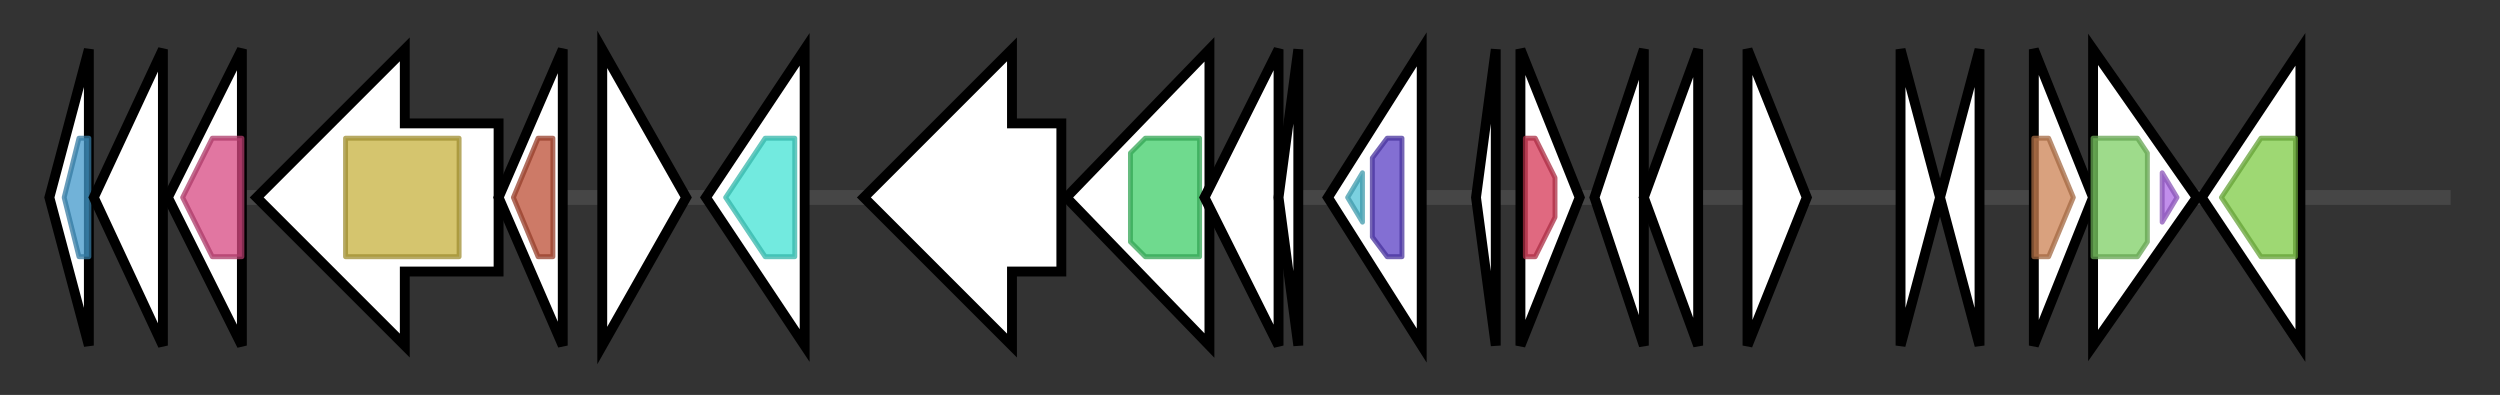 <svg version="1.1" baseProfile="full" xmlns="http://www.w3.org/2000/svg" width="506.433" height="80">
	<rect width="100%" height="100%" fill="#333333" stroke="none"/>
	<g>
		<line x1="10" y1="40.0" x2="496.433" y2="40.0" style="stroke:rgb(70,70,70); stroke-width:3 "/>
		<g>
			<title> (ctg26_1)</title>
			<polygon class=" (ctg26_1)" points="10,40 18,10 18,70" fill="rgb(255,255,255)" fill-opacity="1.0" stroke="rgb(0,0,0)" stroke-width="2"  />
			<g>
				<title>Integrase_DNA (PF02920)
"DNA binding domain of tn916 integrase"</title>
				<polygon class="PF02920" points="13,40 16,28 18,28 18,52 16,52" stroke-linejoin="round" width="7" height="24" fill="rgb(66,152,203)" stroke="rgb(52,121,162)" stroke-width="1" opacity="0.75" />
			</g>
		</g>
		<g>
			<title> (ctg26_2)</title>
			<polygon class=" (ctg26_2)" points="19,40 33,10 33,70" fill="rgb(255,255,255)" fill-opacity="1.0" stroke="rgb(0,0,0)" stroke-width="2"  />
		</g>
		<g>
			<title> (ctg26_3)</title>
			<polygon class=" (ctg26_3)" points="34,40 49,10 49,70" fill="rgb(255,255,255)" fill-opacity="1.0" stroke="rgb(0,0,0)" stroke-width="2"  />
			<g>
				<title>DUF3990 (PF13151)
"Protein of unknown function (DUF3990)"</title>
				<polygon class="PF13151" points="37,40 43,28 49,28 49,52 43,52" stroke-linejoin="round" width="14" height="24" fill="rgb(215,73,130)" stroke="rgb(172,58,104)" stroke-width="1" opacity="0.75" />
			</g>
		</g>
		<g>
			<title> (ctg26_4)</title>
			<polygon class=" (ctg26_4)" points="101,25 82,25 82,10 52,40 82,70 82,55 101,55" fill="rgb(255,255,255)" fill-opacity="1.0" stroke="rgb(0,0,0)" stroke-width="2"  />
			<g>
				<title>Peptidase_M56 (PF05569)
"BlaR1 peptidase M56"</title>
				<rect class="PF05569" x="70" y="28" stroke-linejoin="round" width="23" height="24" fill="rgb(199,177,62)" stroke="rgb(159,141,49)" stroke-width="1" opacity="0.75" />
			</g>
		</g>
		<g>
			<title> (ctg26_5)</title>
			<polygon class=" (ctg26_5)" points="101,40 114,10 114,70" fill="rgb(255,255,255)" fill-opacity="1.0" stroke="rgb(0,0,0)" stroke-width="2"  />
			<g>
				<title>Penicillinase_R (PF03965)
"Penicillinase repressor"</title>
				<polygon class="PF03965" points="104,40 109,28 112,28 112,52 109,52" stroke-linejoin="round" width="11" height="24" fill="rgb(188,78,53)" stroke="rgb(150,62,42)" stroke-width="1" opacity="0.75" />
			</g>
		</g>
		<g>
			<title> (ctg26_6)</title>
			<polygon class=" (ctg26_6)" points="122,10 139,40 122,70" fill="rgb(255,255,255)" fill-opacity="1.0" stroke="rgb(0,0,0)" stroke-width="2"  />
		</g>
		<g>
			<title> (ctg26_7)</title>
			<polygon class=" (ctg26_7)" points="143,40 163,10 163,70" fill="rgb(255,255,255)" fill-opacity="1.0" stroke="rgb(0,0,0)" stroke-width="2"  />
			<g>
				<title>AgrB (PF04647)
"Accessory gene regulator B"</title>
				<polygon class="PF04647" points="147,40 155,28 161,28 161,52 155,52" stroke-linejoin="round" width="17" height="24" fill="rgb(67,227,212)" stroke="rgb(53,181,169)" stroke-width="1" opacity="0.75" />
			</g>
		</g>
		<g>
			<title> (ctg26_8)</title>
			<polygon class=" (ctg26_8)" points="215,25 205,25 205,10 175,40 205,70 205,55 215,55" fill="rgb(255,255,255)" fill-opacity="1.0" stroke="rgb(0,0,0)" stroke-width="2"  />
		</g>
		<g>
			<title> (ctg26_9)</title>
			<polygon class=" (ctg26_9)" points="216,40 245,10 245,70" fill="rgb(255,255,255)" fill-opacity="1.0" stroke="rgb(0,0,0)" stroke-width="2"  />
			<g>
				<title>ABC_tran (PF00005)
"ABC transporter"</title>
				<polygon class="PF00005" points="229,31 232,28 243,28 243,52 232,52 229,49" stroke-linejoin="round" width="14" height="24" fill="rgb(63,205,104)" stroke="rgb(50,164,83)" stroke-width="1" opacity="0.75" />
			</g>
		</g>
		<g>
			<title> (ctg26_10)</title>
			<polygon class=" (ctg26_10)" points="244,40 259,10 259,70" fill="rgb(255,255,255)" fill-opacity="1.0" stroke="rgb(0,0,0)" stroke-width="2"  />
		</g>
		<g>
			<title> (ctg26_11)</title>
			<polygon class=" (ctg26_11)" points="259,40 263,10 263,70" fill="rgb(255,255,255)" fill-opacity="1.0" stroke="rgb(0,0,0)" stroke-width="2"  />
		</g>
		<g>
			<title> (ctg26_12)</title>
			<polygon class=" (ctg26_12)" points="269,40 288,10 288,70" fill="rgb(255,255,255)" fill-opacity="1.0" stroke="rgb(0,0,0)" stroke-width="2"  />
			<g>
				<title>Sigma70_r4_2 (PF08281)
"Sigma-70, region 4"</title>
				<polygon class="PF08281" points="273,40 276,35 276,45" stroke-linejoin="round" width="5" height="24" fill="rgb(79,193,213)" stroke="rgb(63,154,170)" stroke-width="1" opacity="0.75" />
			</g>
			<g>
				<title>Sigma70_r2 (PF04542)
"Sigma-70 region 2"</title>
				<polygon class="PF04542" points="278,32 281,28 284,28 284,52 281,52 278,48" stroke-linejoin="round" width="6" height="24" fill="rgb(89,63,196)" stroke="rgb(71,50,156)" stroke-width="1" opacity="0.75" />
			</g>
		</g>
		<g>
			<title> (ctg26_13)</title>
			<polygon class=" (ctg26_13)" points="299,40 303,10 303,70" fill="rgb(255,255,255)" fill-opacity="1.0" stroke="rgb(0,0,0)" stroke-width="2"  />
		</g>
		<g>
			<title> (ctg26_14)</title>
			<polygon class=" (ctg26_14)" points="308,10 320,40 308,70" fill="rgb(255,255,255)" fill-opacity="1.0" stroke="rgb(0,0,0)" stroke-width="2"  />
			<g>
				<title>GntR (PF00392)
"Bacterial regulatory proteins, gntR family"</title>
				<polygon class="PF00392" points="309,28 311,28 315,36 315,44 311,52 309,52" stroke-linejoin="round" width="6" height="24" fill="rgb(213,55,85)" stroke="rgb(170,44,67)" stroke-width="1" opacity="0.75" />
			</g>
		</g>
		<g>
			<title> (ctg26_15)</title>
			<polygon class=" (ctg26_15)" points="323,40 333,10 333,70" fill="rgb(255,255,255)" fill-opacity="1.0" stroke="rgb(0,0,0)" stroke-width="2"  />
		</g>
		<g>
			<title> (ctg26_16)</title>
			<polygon class=" (ctg26_16)" points="333,40 344,10 344,70" fill="rgb(255,255,255)" fill-opacity="1.0" stroke="rgb(0,0,0)" stroke-width="2"  />
		</g>
		<g>
			<title> (ctg26_17)</title>
			<polygon class=" (ctg26_17)" points="354,10 366,40 354,70" fill="rgb(255,255,255)" fill-opacity="1.0" stroke="rgb(0,0,0)" stroke-width="2"  />
		</g>
		<g>
			<title> (ctg26_18)</title>
			<polygon class=" (ctg26_18)" points="385,10 393,40 385,70" fill="rgb(255,255,255)" fill-opacity="1.0" stroke="rgb(0,0,0)" stroke-width="2"  />
		</g>
		<g>
			<title> (ctg26_19)</title>
			<polygon class=" (ctg26_19)" points="393,40 401,10 401,70" fill="rgb(255,255,255)" fill-opacity="1.0" stroke="rgb(0,0,0)" stroke-width="2"  />
		</g>
		<g>
			<title> (ctg26_20)</title>
			<polygon class=" (ctg26_20)" points="412,10 424,40 412,70" fill="rgb(255,255,255)" fill-opacity="1.0" stroke="rgb(0,0,0)" stroke-width="2"  />
			<g>
				<title>TrkH (PF02386)
"Cation transport protein"</title>
				<polygon class="PF02386" points="412,28 415,28 420,40 415,52 412,52" stroke-linejoin="round" width="10" height="24" fill="rgb(204,130,83)" stroke="rgb(163,104,66)" stroke-width="1" opacity="0.75" />
			</g>
		</g>
		<g>
			<title> (ctg26_21)</title>
			<polygon class=" (ctg26_21)" points="424,10 445,40 424,70" fill="rgb(255,255,255)" fill-opacity="1.0" stroke="rgb(0,0,0)" stroke-width="2"  />
			<g>
				<title>TrkA_N (PF02254)
"TrkA-N domain"</title>
				<polygon class="PF02254" points="424,28 433,28 435,31 435,49 433,52 424,52" stroke-linejoin="round" width="11" height="24" fill="rgb(125,206,100)" stroke="rgb(100,164,80)" stroke-width="1" opacity="0.75" />
			</g>
			<g>
				<title>TrkA_C (PF02080)
"TrkA-C domain"</title>
				<polygon class="PF02080" points="438,35 441,40 438,45" stroke-linejoin="round" width="6" height="24" fill="rgb(172,104,228)" stroke="rgb(137,83,182)" stroke-width="1" opacity="0.75" />
			</g>
		</g>
		<g>
			<title> (ctg26_22)</title>
			<polygon class=" (ctg26_22)" points="446,40 466,10 466,70" fill="rgb(255,255,255)" fill-opacity="1.0" stroke="rgb(0,0,0)" stroke-width="2"  />
			<g>
				<title>DUF4317 (PF14199)
"Domain of unknown function (DUF4317)"</title>
				<polygon class="PF14199" points="450,40 458,28 465,28 465,52 458,52" stroke-linejoin="round" width="19" height="24" fill="rgb(125,202,68)" stroke="rgb(100,161,54)" stroke-width="1" opacity="0.75" />
			</g>
		</g>
	</g>
</svg>

